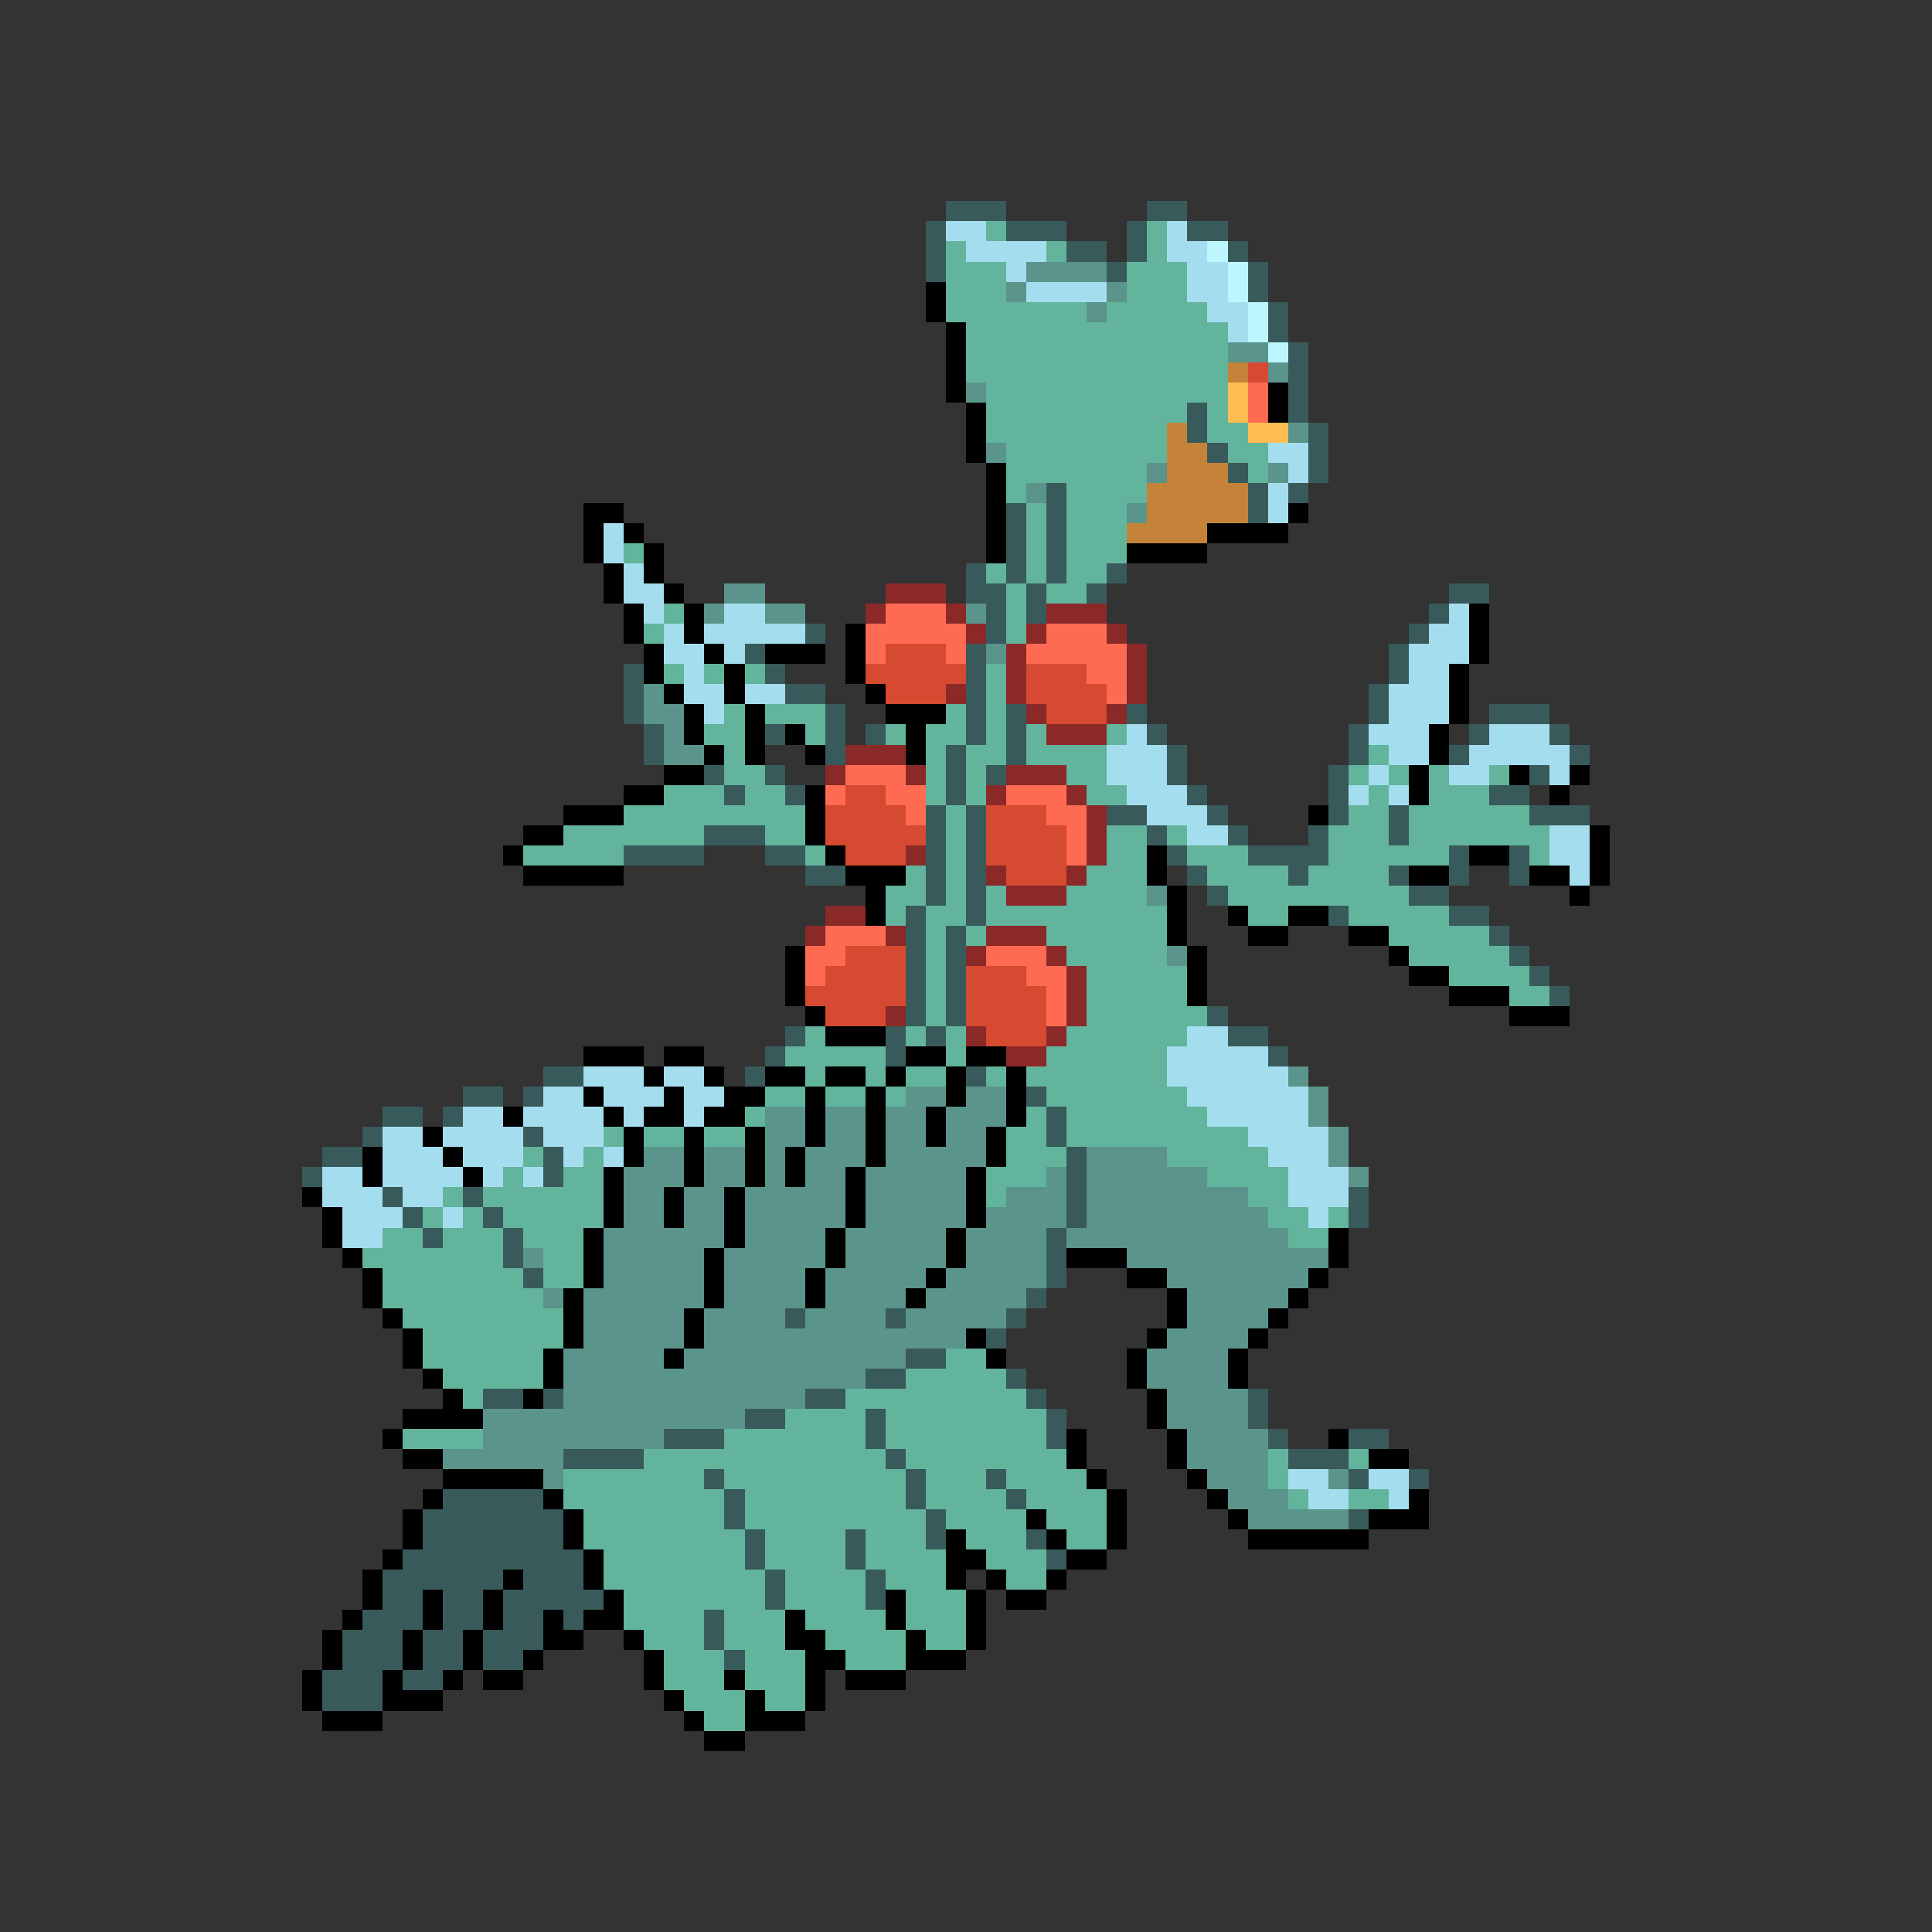 <svg xmlns="http://www.w3.org/2000/svg" viewBox="0 -0.5 96 96" shape-rendering="crispEdges">
<rect x="0" y="-0.5" width="96" height="96" fill="#333333" stroke="none"/>
<path stroke="#395a5a" d="M47 10h3M57 10h2M46 11h1M50 11h3M56 11h1M59 11h2M46 12h1M53 12h2M56 12h1M61 12h1M46 13h1M55 13h1M62 13h1M62 14h1M63 15h1M63 16h1M64 17h1M64 18h1M64 19h1M59 20h1M64 20h1M59 21h1M65 21h1M60 22h1M65 22h1M61 23h1M65 23h1M52 24h1M62 24h1M64 24h1M50 25h1M52 25h1M62 25h1M50 26h1M52 26h1M50 27h1M52 27h1M48 28h1M50 28h1M52 28h1M55 28h1M48 29h2M51 29h1M54 29h1M72 29h2M49 30h1M51 30h1M71 30h1M40 31h1M49 31h1M70 31h1M37 32h1M48 32h1M69 32h1M31 33h1M38 33h1M48 33h1M69 33h1M31 34h1M39 34h2M48 34h1M68 34h1M31 35h1M41 35h1M48 35h1M50 35h1M56 35h1M68 35h1M74 35h3M32 36h1M38 36h1M41 36h1M43 36h1M48 36h1M50 36h1M57 36h1M67 36h1M73 36h1M77 36h1M32 37h1M41 37h1M47 37h1M50 37h1M58 37h1M67 37h1M72 37h1M78 37h1M35 38h1M38 38h1M47 38h1M49 38h1M58 38h1M66 38h1M76 38h1M36 39h1M39 39h1M47 39h1M59 39h1M66 39h1M74 39h2M46 40h1M48 40h1M55 40h2M60 40h1M66 40h1M69 40h1M76 40h3M35 41h3M46 41h1M48 41h1M57 41h1M61 41h1M65 41h1M69 41h1M31 42h4M38 42h2M46 42h1M48 42h1M58 42h1M62 42h4M72 42h1M75 42h1M40 43h2M46 43h1M48 43h1M59 43h1M64 43h1M69 43h1M72 43h1M75 43h1M46 44h1M48 44h1M60 44h1M70 44h2M45 45h1M48 45h1M66 45h1M72 45h2M45 46h1M47 46h1M74 46h1M45 47h1M47 47h1M75 47h1M45 48h1M47 48h1M76 48h1M45 49h1M47 49h1M77 49h1M45 50h1M47 50h1M60 50h1M39 51h1M44 51h1M46 51h1M61 51h2M38 52h1M44 52h1M63 52h1M27 53h2M37 53h1M48 53h1M23 54h2M26 54h1M51 54h1M19 55h2M22 55h1M52 55h1M18 56h1M26 56h1M52 56h1M16 57h2M27 57h1M53 57h1M15 58h1M27 58h1M53 58h1M19 59h1M23 59h1M53 59h1M67 59h1M20 60h1M24 60h1M53 60h1M67 60h1M21 61h1M25 61h1M52 61h1M25 62h1M52 62h1M26 63h1M52 63h1M51 64h1M39 65h1M44 65h1M50 65h1M49 66h1M45 67h2M43 68h2M50 68h1M24 69h2M27 69h1M40 69h2M51 69h1M62 69h1M37 70h2M43 70h1M52 70h1M62 70h1M33 71h3M43 71h1M52 71h1M63 71h1M67 71h2M28 72h4M44 72h1M64 72h3M35 73h1M45 73h1M49 73h1M67 73h1M70 73h1M22 74h5M36 74h1M45 74h1M50 74h1M21 75h7M36 75h1M46 75h1M67 75h1M21 76h7M37 76h1M42 76h1M46 76h1M51 76h1M20 77h9M37 77h1M42 77h1M52 77h1M19 78h6M26 78h3M38 78h1M43 78h1M19 79h2M22 79h2M25 79h5M38 79h1M43 79h1M18 80h3M22 80h2M25 80h2M28 80h1M35 80h1M17 81h3M21 81h2M24 81h3M35 81h1M17 82h3M21 82h2M24 82h2M36 82h1M16 83h3M20 83h2M16 84h3" />
<path stroke="#a4deee" d="M47 11h2M58 11h1M48 12h4M58 12h2M50 13h1M59 13h2M51 14h4M59 14h2M60 15h2M61 16h1M63 22h2M64 23h1M63 24h1M63 25h1M30 26h1M30 27h1M31 28h1M31 29h2M32 30h1M36 30h2M72 30h1M33 31h1M35 31h5M71 31h2M33 32h2M36 32h1M70 32h3M34 33h1M70 33h2M34 34h2M37 34h2M69 34h3M35 35h1M69 35h3M56 36h1M68 36h3M74 36h3M55 37h3M69 37h2M73 37h5M55 38h3M68 38h1M72 38h2M77 38h1M56 39h3M67 39h1M69 39h1M57 40h3M59 41h2M77 41h2M77 42h2M78 43h1M59 51h2M58 52h5M29 53h3M33 53h2M58 53h6M27 54h2M30 54h3M34 54h2M59 54h6M23 55h2M26 55h4M31 55h1M34 55h1M60 55h5M19 56h2M22 56h4M27 56h3M62 56h4M19 57h3M23 57h3M28 57h1M30 57h1M63 57h3M16 58h2M19 58h4M24 58h1M26 58h1M64 58h3M16 59h3M20 59h2M64 59h3M17 60h3M22 60h1M65 60h1M17 61h2M64 73h2M68 73h2M65 74h2M69 74h1" />
<path stroke="#62b49c" d="M49 11h1M57 11h1M47 12h1M52 12h1M57 12h1M47 13h3M56 13h3M47 14h3M56 14h3M47 15h7M55 15h5M48 16h13M48 17h13M48 18h13M49 19h12M49 20h10M60 20h1M49 21h9M60 21h2M50 22h8M61 22h2M50 23h7M62 23h1M50 24h1M53 24h4M51 25h1M53 25h3M51 26h1M53 26h3M31 27h1M51 27h1M53 27h3M49 28h1M51 28h1M53 28h2M50 29h1M52 29h2M33 30h1M50 30h1M32 31h1M50 31h1M33 33h1M35 33h1M37 33h1M49 33h1M49 34h1M36 35h1M38 35h3M47 35h1M49 35h1M35 36h2M40 36h1M44 36h1M46 36h2M49 36h1M51 36h1M55 36h1M36 37h1M46 37h1M48 37h2M51 37h4M68 37h1M36 38h2M46 38h1M48 38h1M53 38h2M67 38h1M69 38h1M71 38h1M74 38h1M33 39h3M37 39h2M46 39h1M48 39h1M54 39h2M68 39h1M71 39h3M31 40h9M47 40h1M67 40h2M70 40h6M28 41h7M38 41h2M47 41h1M55 41h2M58 41h1M66 41h3M70 41h7M26 42h5M40 42h1M47 42h1M55 42h2M59 42h3M66 42h6M76 42h1M45 43h1M47 43h1M54 43h3M60 43h4M65 43h4M44 44h2M47 44h1M49 44h1M53 44h4M61 44h9M44 45h1M46 45h2M49 45h9M62 45h2M67 45h5M46 46h1M48 46h1M52 46h6M69 46h5M46 47h1M53 47h5M70 47h5M46 48h1M54 48h5M72 48h4M46 49h1M54 49h5M75 49h2M46 50h1M54 50h6M40 51h1M45 51h1M47 51h1M53 51h6M39 52h5M47 52h1M52 52h6M40 53h1M43 53h1M45 53h2M49 53h1M51 53h7M38 54h2M41 54h2M44 54h1M52 54h7M37 55h1M51 55h1M53 55h7M30 56h1M32 56h2M35 56h2M50 56h2M53 56h9M26 57h1M29 57h1M50 57h3M58 57h5M25 58h1M28 58h2M49 58h3M60 58h4M22 59h1M24 59h6M49 59h1M62 59h2M21 60h1M23 60h1M25 60h5M63 60h2M66 60h1M19 61h2M22 61h3M26 61h3M64 61h2M18 62h7M27 62h2M19 63h7M27 63h2M19 64h8M20 65h8M21 66h7M21 67h6M47 67h2M22 68h5M45 68h5M23 69h1M42 69h9M39 70h4M44 70h8M20 71h4M36 71h7M44 71h8M32 72h12M45 72h8M63 72h1M67 72h1M28 73h7M36 73h9M46 73h3M50 73h4M63 73h1M28 74h8M37 74h8M46 74h4M51 74h4M64 74h1M67 74h2M29 75h7M37 75h9M47 75h4M52 75h3M29 76h8M38 76h4M43 76h3M48 76h3M53 76h2M30 77h7M38 77h4M43 77h4M49 77h3M30 78h8M39 78h4M44 78h3M50 78h2M31 79h7M39 79h4M45 79h3M31 80h4M36 80h3M40 80h4M45 80h3M32 81h3M36 81h3M41 81h4M46 81h2M33 82h3M37 82h3M42 82h3M33 83h3M37 83h3M34 84h3M38 84h2M35 85h2" />
<path stroke="#bdf6ff" d="M60 12h1M61 13h1M61 14h1M62 15h1M62 16h1M63 17h1" />
<path stroke="#5a948b" d="M51 13h4M50 14h1M55 14h1M54 15h1M61 17h2M63 18h1M48 19h1M64 21h1M49 22h1M57 23h1M63 23h1M51 24h1M56 25h1M36 29h2M35 30h1M38 30h2M48 30h1M49 32h1M32 34h1M32 35h2M33 36h1M33 37h2M57 44h1M58 47h1M64 53h1M45 54h2M48 54h2M65 54h1M38 55h2M41 55h2M44 55h2M47 55h3M65 55h1M38 56h2M41 56h2M44 56h2M47 56h2M66 56h1M32 57h2M35 57h2M38 57h1M40 57h3M44 57h5M54 57h4M66 57h1M31 58h3M35 58h2M38 58h1M40 58h2M43 58h5M52 58h1M54 58h6M67 58h1M31 59h2M34 59h2M37 59h5M43 59h5M50 59h3M54 59h8M31 60h2M34 60h2M37 60h5M43 60h5M49 60h4M54 60h9M30 61h6M37 61h4M42 61h5M48 61h4M53 61h11M26 62h1M30 62h5M36 62h5M42 62h5M48 62h4M56 62h10M30 63h5M36 63h4M41 63h5M47 63h5M58 63h7M27 64h1M29 64h6M36 64h4M41 64h4M46 64h5M59 64h5M29 65h5M35 65h4M40 65h4M45 65h5M59 65h4M29 66h5M35 66h13M58 66h4M28 67h5M34 67h11M57 67h4M28 68h15M57 68h4M28 69h12M58 69h4M24 70h13M58 70h4M24 71h9M59 71h4M22 72h6M59 72h4M27 73h1M60 73h3M66 73h1M61 74h3M62 75h5" />
<path stroke="#000000" d="M46 14h1M46 15h1M47 16h1M47 17h1M47 18h1M47 19h1M63 19h1M48 20h1M63 20h1M48 21h1M48 22h1M49 23h1M49 24h1M29 25h2M49 25h1M64 25h1M29 26h1M31 26h1M49 26h1M60 26h4M29 27h1M32 27h1M49 27h1M56 27h4M30 28h1M32 28h1M30 29h1M33 29h1M31 30h1M34 30h1M73 30h1M31 31h1M34 31h1M42 31h1M73 31h1M32 32h1M35 32h1M38 32h3M42 32h1M73 32h1M32 33h1M36 33h1M42 33h1M72 33h1M33 34h1M36 34h1M43 34h1M72 34h1M34 35h1M37 35h1M44 35h3M72 35h1M34 36h1M37 36h1M39 36h1M45 36h1M71 36h1M35 37h1M37 37h1M40 37h1M45 37h1M71 37h1M33 38h2M70 38h1M75 38h1M78 38h1M31 39h2M40 39h1M70 39h1M77 39h1M28 40h3M40 40h1M65 40h1M26 41h2M40 41h1M79 41h1M25 42h1M41 42h1M57 42h1M73 42h2M79 42h1M26 43h5M42 43h3M57 43h1M70 43h2M76 43h2M79 43h1M43 44h1M58 44h1M78 44h1M43 45h1M58 45h1M61 45h1M64 45h2M58 46h1M62 46h2M67 46h2M39 47h1M59 47h1M69 47h1M39 48h1M59 48h1M70 48h2M39 49h1M59 49h1M72 49h3M40 50h1M75 50h3M41 51h3M29 52h3M33 52h2M45 52h2M48 52h2M32 53h1M35 53h1M38 53h2M41 53h2M44 53h1M47 53h1M50 53h1M29 54h1M33 54h1M36 54h2M40 54h1M43 54h1M47 54h1M50 54h1M25 55h1M30 55h1M32 55h2M35 55h2M40 55h1M43 55h1M46 55h1M50 55h1M21 56h1M31 56h1M34 56h1M37 56h1M40 56h1M43 56h1M46 56h1M49 56h1M18 57h1M22 57h1M31 57h1M34 57h1M37 57h1M39 57h1M43 57h1M49 57h1M18 58h1M23 58h1M30 58h1M34 58h1M37 58h1M39 58h1M42 58h1M48 58h1M15 59h1M30 59h1M33 59h1M36 59h1M42 59h1M48 59h1M16 60h1M30 60h1M33 60h1M36 60h1M42 60h1M48 60h1M16 61h1M29 61h1M36 61h1M41 61h1M47 61h1M66 61h1M17 62h1M29 62h1M35 62h1M41 62h1M47 62h1M53 62h3M66 62h1M18 63h1M29 63h1M35 63h1M40 63h1M46 63h1M56 63h2M65 63h1M18 64h1M28 64h1M35 64h1M40 64h1M45 64h1M58 64h1M64 64h1M19 65h1M28 65h1M34 65h1M58 65h1M63 65h1M20 66h1M28 66h1M34 66h1M48 66h1M57 66h1M62 66h1M20 67h1M27 67h1M33 67h1M49 67h1M56 67h1M61 67h1M21 68h1M27 68h1M56 68h1M61 68h1M22 69h1M26 69h1M57 69h1M20 70h4M57 70h1M19 71h1M53 71h1M58 71h1M66 71h1M20 72h2M53 72h1M58 72h1M68 72h2M22 73h5M54 73h1M59 73h1M21 74h1M27 74h1M55 74h1M60 74h1M70 74h1M20 75h1M28 75h1M51 75h1M55 75h1M61 75h1M68 75h3M20 76h1M28 76h1M47 76h1M52 76h1M55 76h1M62 76h6M19 77h1M29 77h1M47 77h2M53 77h2M18 78h1M25 78h1M29 78h1M47 78h1M49 78h1M52 78h1M18 79h1M21 79h1M24 79h1M30 79h1M44 79h1M48 79h1M50 79h2M17 80h1M21 80h1M24 80h1M27 80h1M29 80h2M39 80h1M44 80h1M48 80h1M16 81h1M20 81h1M23 81h1M27 81h2M31 81h1M39 81h2M45 81h1M48 81h1M16 82h1M20 82h1M23 82h1M26 82h1M32 82h1M40 82h2M45 82h3M15 83h1M19 83h1M22 83h1M24 83h2M32 83h1M36 83h1M40 83h1M42 83h3M15 84h1M19 84h3M33 84h1M37 84h1M40 84h1M16 85h3M34 85h1M37 85h3M35 86h2" />
<path stroke="#c58339" d="M61 18h1M58 21h1M58 22h2M58 23h3M57 24h5M57 25h5M56 26h4" />
<path stroke="#d54a31" d="M62 18h1M44 32h3M43 33h5M51 33h3M44 34h3M51 34h4M52 35h3M42 39h2M41 40h4M49 40h3M41 41h5M49 41h4M42 42h3M49 42h4M50 43h3M42 47h3M41 48h4M48 48h3M40 49h5M48 49h4M41 50h3M48 50h4M49 51h3" />
<path stroke="#ffbd52" d="M61 19h1M61 20h1M62 21h2" />
<path stroke="#ff6a52" d="M62 19h1M62 20h1M44 30h3M43 31h5M52 31h3M43 32h1M47 32h1M51 32h5M54 33h2M55 34h1M42 38h3M41 39h1M44 39h2M50 39h3M45 40h1M52 40h2M53 41h1M53 42h1M41 46h3M40 47h2M49 47h3M40 48h1M51 48h2M52 49h1M52 50h1" />
<path stroke="#8b2929" d="M44 29h3M43 30h1M47 30h1M52 30h3M48 31h1M51 31h1M55 31h1M50 32h1M56 32h1M50 33h1M56 33h1M47 34h1M50 34h1M56 34h1M51 35h1M55 35h1M52 36h3M42 37h3M41 38h1M45 38h1M50 38h3M49 39h1M53 39h1M54 40h1M54 41h1M45 42h1M54 42h1M49 43h1M53 43h1M50 44h3M41 45h2M40 46h1M44 46h1M49 46h3M48 47h1M52 47h1M53 48h1M53 49h1M44 50h1M53 50h1M48 51h1M52 51h1M50 52h2" />
</svg>